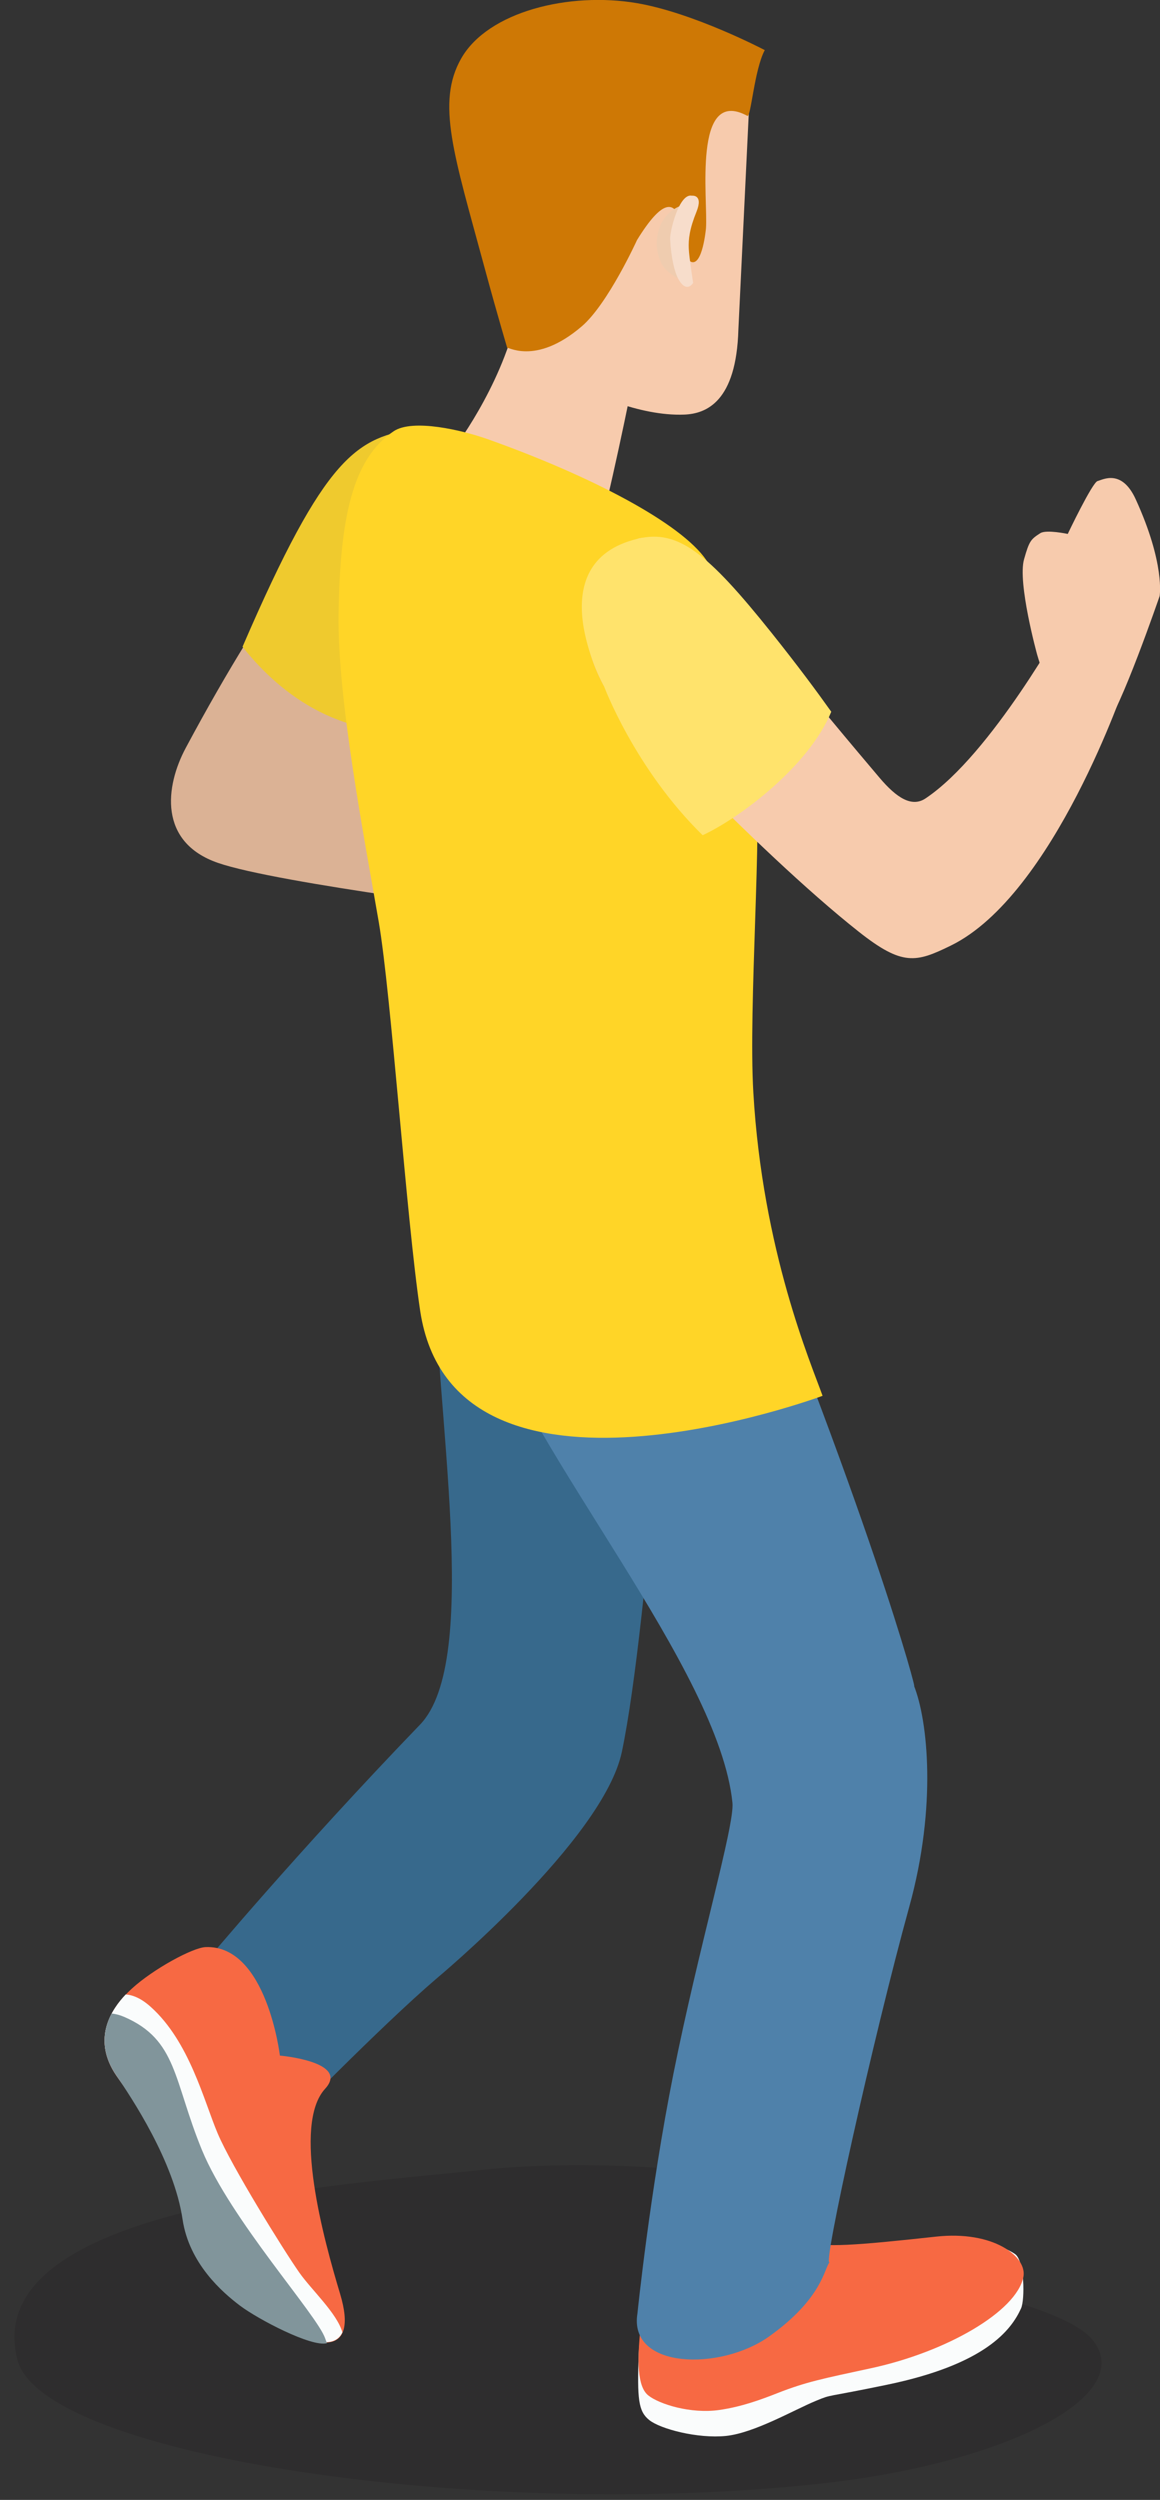 <?xml version="1.0" encoding="UTF-8" standalone="no"?>
<!-- Created with Inkscape (http://www.inkscape.org/) -->

<svg
   xmlns:dc="http://purl.org/dc/elements/1.1/"
   xmlns:cc="http://creativecommons.org/ns#"
   xmlns:rdf="http://www.w3.org/1999/02/22-rdf-syntax-ns#"
   xmlns:svg="http://www.w3.org/2000/svg"
   xmlns="http://www.w3.org/2000/svg"
   xmlns:sodipodi="http://sodipodi.sourceforge.net/DTD/sodipodi-0.dtd"
   xmlns:inkscape="http://www.inkscape.org/namespaces/inkscape"
   width="29.118mm"
   height="62.706mm"
   viewBox="0 0 29.118 62.706"
   version="1.1"
   id="svg113590"
   inkscape:version="0.92.3 (2405546, 2018-03-11)"
   sodipodi:docname="people-dancing-10.svg">
  <rect x="0" y="0" width="29.118" height="62.706" fill="#333333" stroke="none"/>
  <defs
     id="defs113584">
    <clipPath
       id="clipPath6938"
       clipPathUnits="userSpaceOnUse">
      <path
         inkscape:connector-curvature="0"
         id="path6936"
         d="m 332.31,670.939 h 80.557 V 627.742 H 332.31 Z" />
    </clipPath>
    <clipPath
       id="clipPath19962"
       clipPathUnits="userSpaceOnUse">
      <path
         inkscape:connector-curvature="0"
         id="path19960"
         d="m 509.182,647.722 h 56.485 v -19.98 h -56.485 z" />
    </clipPath>
    <clipPath
       id="clipPath19818"
       clipPathUnits="userSpaceOnUse">
      <path
         inkscape:connector-curvature="0"
         id="path19816"
         d="m 671.425,650.716 h 65.619 v -22.975 h -65.619 z" />
    </clipPath>
    <clipPath
       id="clipPath14734"
       clipPathUnits="userSpaceOnUse">
      <path
         inkscape:connector-curvature="0"
         id="path14732"
         d="m 800.948,651.727 h 68.678 v -23.986 h -68.678 z" />
    </clipPath>
    <clipPath
       id="clipPath14822"
       clipPathUnits="userSpaceOnUse">
      <path
         inkscape:connector-curvature="0"
         id="path14820"
         d="m 957.738,645.951 h 63.252 v -18.209 h -63.252 z" />
    </clipPath>
    <clipPath
       id="clipPath20130"
       clipPathUnits="userSpaceOnUse">
      <path
         inkscape:connector-curvature="0"
         id="path20128"
         d="m 1084.85,651.425 h 64.51 v -23.683 h -64.51 z" />
    </clipPath>
    <clipPath
       id="clipPath20722"
       clipPathUnits="userSpaceOnUse">
      <path
         inkscape:connector-curvature="0"
         id="path20720"
         d="m 1222.08,654.393 h 75.95 v -26.652 h -75.95 z" />
    </clipPath>
    <clipPath
       id="clipPath20266"
       clipPathUnits="userSpaceOnUse">
      <path
         inkscape:connector-curvature="0"
         id="path20264"
         d="m 1383.9,646.412 h 44.62 v -18.67 h -44.62 z" />
    </clipPath>
    <clipPath
       id="clipPath20442"
       clipPathUnits="userSpaceOnUse">
      <path
         inkscape:connector-curvature="0"
         id="path20440"
         d="m 1493.26,654.136 h 75.09 v -26.394 h -75.09 z" />
    </clipPath>
    <clipPath
       id="clipPath20366"
       clipPathUnits="userSpaceOnUse">
      <path
         inkscape:connector-curvature="0"
         id="path20364"
         d="m 1632.21,651.13 h 77.31 v -23.389 h -77.31 z" />
    </clipPath>
  </defs>
  <sodipodi:namedview
     id="base"
     pagecolor="#ffffff"
     bordercolor="#666666"
     borderopacity="1.0"
     inkscape:pageopacity="0.0"
     inkscape:pageshadow="2"
     inkscape:zoom="0.35"
     inkscape:cx="-122.98957"
     inkscape:cy="512.06893"
     inkscape:document-units="mm"
     inkscape:current-layer="layer1"
     showgrid="false"
     inkscape:window-width="1366"
     inkscape:window-height="716"
     inkscape:window-x="-8"
     inkscape:window-y="-8"
     inkscape:window-maximized="1"
     fit-margin-top="0"
     fit-margin-left="0"
     fit-margin-right="0"
     fit-margin-bottom="0" />
  <g
     inkscape:label="Layer 1"
     inkscape:groupmode="layer"
     id="layer1"
     transform="translate(44.944,-221.613)">
    <g
       id="g20348"
       transform="matrix(0.353,0,0,-0.353,-33.851,232.674)">
      <path
         d="m 0,0 c 0,0 -5.961,1.064 -18.217,-21.813 -1.455,-2.718 -1.961,-6.697 2.289,-8.167 4.248,-1.471 21.567,-3.596 21.567,-3.596 l 0.816,21.242 z"
         style="fill:#dbb295;fill-opacity:1;fill-rule:nonzero;stroke:none"
         id="path20350"
         inkscape:connector-curvature="0" />
    </g>
    <g
       id="g20352"
       transform="matrix(0.353,0,0,-0.353,-34.455,232.357)">
      <path
         d="M 0,0 C 0.461,-0.066 3.709,-0.748 4.166,-0.898 L 6.422,-9.934 C 4.92,-15.098 1.174,-21.355 1.174,-21.355 c -6.92,-1.127 -11.447,3.042 -13.641,5.834 C -6.535,-1.797 -4.33,-0.654 0,0"
         style="fill:#efca2e;fill-opacity:1;fill-rule:nonzero;stroke:none"
         id="path20354"
         inkscape:connector-curvature="0" />
    </g>
    <g
       id="g20356"
       transform="matrix(0.353,0,0,-0.353,-27.985,251.701)">
      <path
         d="m 0,0 c -0.164,-2.676 -1.873,-29.982 -3.822,-39.248 -1.315,-6.244 -13.168,-16.098 -13.168,-16.098 -4.045,-3.459 -10.93,-10.541 -10.93,-10.541 -2.441,9.752 -5.129,10.848 -5.615,11.576 0,0 6.611,7.926 15.359,16.995 4.41,4.576 1.045,22.404 0.975,33.697 C -17.225,0.078 0.225,3.689 0,0"
         style="fill:#37698c;fill-opacity:1;fill-rule:nonzero;stroke:none"
         id="path20358"
         inkscape:connector-curvature="0" />
    </g>
    <g
       id="g20360"
       transform="matrix(0.353,0,0,-0.353,-620.753,505.772)">
      <g
         id="g20362" />
      <g
         id="g20374">
        <g
           clip-path="url(#clipPath20366)"
           id="g20372"
           style="opacity:0.27">
          <g
             transform="translate(1693.09,644.127)"
             id="g20370">
            <path
               d="m 0,0 c -4.662,1.957 -0.871,0.107 -5.807,4.813 -2.111,2.011 -14.597,2.648 -21.746,1.865 -9.615,-1.063 -35.949,-2.483 -33.111,-13.51 1.771,-6.877 33.148,-11.459 57.279,-8.775 13.098,1.455 22.475,6.269 19.133,10.246 C 13.49,-2.68 2.086,-0.879 0,0"
               style="fill:#231f20;fill-opacity:1;fill-rule:nonzero;stroke:none"
               id="path20368"
               inkscape:connector-curvature="0" />
          </g>
        </g>
      </g>
    </g>
    <g
       id="g20376"
       transform="matrix(0.353,0,0,-0.353,-37.918,273.174)">
      <path
         d="m 0,0 c 0,0 -0.936,7.865 -5.275,7.709 -0.934,-0.031 -3.745,-1.576 -5.229,-2.93 -0.715,-0.656 -3.275,-3.072 -1.117,-6.22 1.053,-1.543 3.447,-4.372 5.289,-8.12 1.846,-3.748 5.105,-8.486 6.357,-9.429 2.428,-1.824 5.637,-2.52 4.256,2.06 C 3.107,-13.031 0.869,-4.91 3.219,-2.354 4.982,-0.43 0,0 0,0"
         style="fill:#f76943;fill-opacity:1;fill-rule:nonzero;stroke:none"
         id="path20378"
         inkscape:connector-curvature="0" />
    </g>
    <g
       id="g20380"
       transform="matrix(0.353,0,0,-0.353,-36.349,280.116)">
      <path
         d="m 0,0 c -0.395,1.373 -2.205,3.021 -3.063,4.244 -1.138,1.621 -4.826,7.572 -5.808,9.893 -0.981,2.32 -2.008,6.529 -4.762,8.992 -0.664,0.596 -1.254,0.844 -1.777,0.879 -0.955,-1.002 -2.469,-3.123 -0.656,-5.77 1.052,-1.543 3.447,-4.371 5.289,-8.119 C -8.932,6.371 -5.672,1.633 -4.42,0.689 -2.701,-0.605 -0.6,-1.318 0,0"
         style="fill:#fafcfc;fill-opacity:1;fill-rule:nonzero;stroke:none"
         id="path20382"
         inkscape:connector-curvature="0" />
    </g>
    <g
       id="g20384"
       transform="matrix(0.353,0,0,-0.353,-36.736,280.388)">
      <path
         d="m 0,0 c -0.049,0.119 -0.096,0.232 -0.131,0.344 -0.576,1.676 -6.721,8.429 -8.76,13.381 -2.035,4.951 -1.75,7.83 -5.535,9.463 -0.334,0.142 -0.619,0.208 -0.887,0.238 -0.595,-1.123 -0.867,-2.658 0.342,-4.418 1.053,-1.543 4.092,-6.076 4.701,-10.209 C -9.805,5.658 -7.432,3.604 -6.18,2.662 -4.922,1.715 -1.107,-0.301 0,0"
         style="fill:#81959b;fill-opacity:1;fill-rule:nonzero;stroke:none"
         id="path20386"
         inkscape:connector-curvature="0" />
    </g>
    <g
       id="g20388"
       transform="matrix(0.353,0,0,-0.353,-18.912,238.026)">
      <path
         d="m 0,0 c 0,0 -1.4,5.09 -0.924,6.758 0.369,1.301 0.475,1.416 1.158,1.853 0.424,0.27 1.948,-0.056 1.948,-0.056 0,0 1.746,3.66 2.121,3.758 0.377,0.097 1.717,0.882 2.713,-1.297 2.099,-4.59 1.701,-6.873 1.701,-6.873 0,0 -2.83,-8.237 -3.912,-9.336 C 2.184,-7.854 0,0 0,0"
         style="fill:#f7cbad;fill-opacity:1;fill-rule:nonzero;stroke:none"
         id="path20390"
         inkscape:connector-curvature="0" />
    </g>
    <g
       id="g20392"
       transform="matrix(0.353,0,0,-0.353,-33.684,233.047)">
      <path
         d="m 0,0 c 0,0 3.164,3.953 4.586,8.857 0.666,2.297 9.039,-0.916 9.039,-0.916 0,0 -1.254,-6.468 -2.375,-11.171 C 10.207,-7.605 1.139,-1.711 0,0"
         style="fill:#f7cbad;fill-opacity:1;fill-rule:nonzero;stroke:none"
         id="path20394"
         inkscape:connector-curvature="0" />
    </g>
    <g
       id="g20396"
       transform="matrix(0.353,0,0,-0.353,-28.067,278.851)">
      <path
         d="m 0,0 c 0,0 -2.285,-1.879 -2.393,-5.104 -0.109,-3.226 -0.029,-4.087 0.748,-4.71 0.78,-0.631 3.436,-1.336 5.459,-1.131 2.026,0.213 4.819,1.843 6.399,2.496 1.185,0.49 0.564,0.209 5.064,1.144 7,1.451 8.823,3.889 9.52,5.424 0.275,0.598 0.26,3.395 -0.434,3.865 C 20.268,4.754 11.518,-0.959 9.797,1.076 8.08,3.107 0,0 0,0"
         style="fill:#fafcfc;fill-opacity:1;fill-rule:nonzero;stroke:none"
         id="path20398"
         inkscape:connector-curvature="0" />
    </g>
    <g
       id="g20400"
       transform="matrix(0.353,0,0,-0.353,-28.194,278.229)">
      <path
         d="m 0,0 c 0,0 -1.549,-1.615 -1.887,-4.842 -0.269,-2.551 -0.246,-4.355 0.533,-4.984 0.782,-0.625 3.016,-1.324 5.038,-1.039 1.611,0.23 2.978,0.74 4.179,1.211 2,0.783 3.168,1.013 6.635,1.761 5.367,1.159 10.332,4.028 10.824,6.479 C 25.611,0.039 23.18,1.904 19.105,1.455 13.252,0.814 11.211,0.68 9.797,1.072 7.141,1.818 0,0 0,0"
         style="fill:#f76943;fill-opacity:1;fill-rule:nonzero;stroke:none"
         id="path20402"
         inkscape:connector-curvature="0" />
    </g>
    <g
       id="g20404"
       transform="matrix(0.353,0,0,-0.353,-27.02,250.168)">
      <path
         d="m 0,0 c 11.109,-26.633 14.568,-39.771 14.215,-38.889 0.98,-2.449 1.644,-8.545 -0.326,-15.683 -2.553,-9.235 -6.258,-25.936 -5.664,-25.272 -0.409,-0.461 -0.491,-2.558 -4.303,-5.283 -3.459,-2.469 -10.022,-2.34 -9.369,1.635 0,0 0.875,8.599 2.562,17.047 1.768,8.861 4.352,17.619 4.194,19.226 -0.95,9.492 -14.477,24.985 -17.485,34.475 C -17.445,-8.729 -8.014,19.211 0,0"
         style="fill:#4f81aa;fill-opacity:1;fill-rule:nonzero;stroke:none"
         id="path20406"
         inkscape:connector-curvature="0" />
    </g>
    <g
       id="g20408"
       transform="matrix(0.353,0,0,-0.353,-28.554,223.526)">
      <path
         d="M 0,0 6.939,-0.061 6.076,-17.99 c -0.142,-5.141 -2.287,-5.989 -3.842,-6.051 -3.226,-0.127 -6.867,1.576 -8.707,2.59 -3.56,1.963 -3.675,7.963 -3.718,8.453 l -1.497,11.908 z"
         style="fill:#f7cbad;fill-opacity:1;fill-rule:nonzero;stroke:none"
         id="path20410"
         inkscape:connector-curvature="0" />
    </g>
    <g
       id="g20412"
       transform="matrix(0.353,0,0,-0.353,-25.747,222.87)">
      <path
         d="m 0,0 c -0.75,-1.404 -0.982,-4.813 -1.24,-4.672 -3.922,2.125 -2.783,-6 -2.942,-8.006 0,0 -0.244,-2.697 -1.062,-2.367 -0.717,0.285 -0.162,7.514 -3.84,1.549 0,0 -2.057,-4.524 -3.92,-6.125 -3.369,-2.887 -5.391,-1.346 -5.31,-1.553 0.056,-0.146 -0.573,1.879 -1.635,5.799 -2.145,7.924 -3.432,11.643 -1.633,14.789 1.896,3.318 7.658,4.746 12.498,3.922 C -5.016,2.637 0,0 0,0"
         style="fill:#ce7805;fill-opacity:1;fill-rule:nonzero;stroke:none"
         id="path20414"
         inkscape:connector-curvature="0" />
    </g>
    <g
       id="g20416"
       transform="matrix(0.353,0,0,-0.353,-27.803,226.757)">
      <path
         d="m 0,0 c 0,0 -1.434,-0.34 -1.785,-2.047 -0.25,-1.209 0.236,-2.16 0.49,-2.437 0.67,-0.731 1.328,-0.844 1.328,-0.844 0,0 -0.24,2.828 -0.25,3.355 C -0.227,-1.449 0,0 0,0"
         style="fill:#efccaf;fill-opacity:1;fill-rule:nonzero;stroke:none"
         id="path20418"
         inkscape:connector-curvature="0" />
    </g>
    <g
       id="g20420"
       transform="matrix(0.353,0,0,-0.353,-27.576,226.522)">
      <path
         d="m 0,0 c 0,0 0.826,0.109 0.33,-1.129 -0.5,-1.23 -0.582,-1.957 -0.553,-2.633 0.026,-0.615 0.311,-2.431 0.311,-2.431 0,0 -0.457,-0.799 -1.055,0.279 -0.277,0.514 -0.512,1.516 -0.58,2.824 C -1.58,-2.559 -0.916,0.197 0,0"
         style="fill:#f7ddcb;fill-opacity:1;fill-rule:nonzero;stroke:none"
         id="path20422"
         inkscape:connector-curvature="0" />
    </g>
    <g
       id="g20424"
       transform="matrix(0.353,0,0,-0.353,-34.397,254.491)">
      <path
         d="m 0,0 c -0.98,6.537 -2.059,22.457 -2.943,27.613 -1.016,5.922 -2.95,15.846 -2.86,21.897 0.104,6.801 0.983,11.025 3.922,12.988 1.35,0.898 4.85,0.086 6.699,-0.572 7.352,-2.615 13.725,-5.963 15.522,-8.578 3.832,-5.575 3.158,-11.994 3.514,-14.95 C 24.342,34.313 23.332,21.709 23.691,15.523 24.342,4.25 27.799,-3.756 28.615,-6.045 28.615,-6.045 2.369,-15.813 0,0"
         style="fill:#ffd527;fill-opacity:1;fill-rule:nonzero;stroke:none"
         id="path20426"
         inkscape:connector-curvature="0" />
    </g>
    <g
       id="g20428"
       transform="matrix(0.353,0,0,-0.353,-28.922,235.123)">
      <path
         d="m 0,0 c 0,0 2.477,1.035 8.006,-5.883 4.576,-5.717 7.353,-8.986 9.15,-11.111 1.205,-1.422 2.289,-2.123 3.268,-1.469 4.683,3.119 9.967,12.744 9.967,12.744 0,0 1.47,1.469 2.777,-0.654 1.309,-2.123 1.502,-3.824 1.502,-3.824 0,0 -5.096,-15.129 -12.447,-18.723 -2.467,-1.205 -3.432,-1.471 -6.537,0.979 -7.438,5.873 -18.135,17.482 -18.135,17.482 0,0 -4.412,7.518 2.449,10.459"
         style="fill:#f7cbad;fill-opacity:1;fill-rule:nonzero;stroke:none"
         id="path20430"
         inkscape:connector-curvature="0" />
    </g>
    <g
       id="g20432"
       transform="matrix(0.353,0,0,-0.353,-28.922,235.123)">
      <path
         d="m 0,0 c 2.824,0.66 4.902,-0.98 9.479,-6.699 1.882,-2.356 3.209,-4.149 4.244,-5.604 -1.592,-3.869 -6.504,-7.552 -9.147,-8.775 -4.847,4.75 -7.025,10.619 -7.025,10.619 0,0 -4.819,8.758 2.449,10.459"
         style="fill:#ffe36c;fill-opacity:1;fill-rule:nonzero;stroke:none"
         id="path20434"
         inkscape:connector-curvature="0" />
    </g>
  </g>
</svg>
